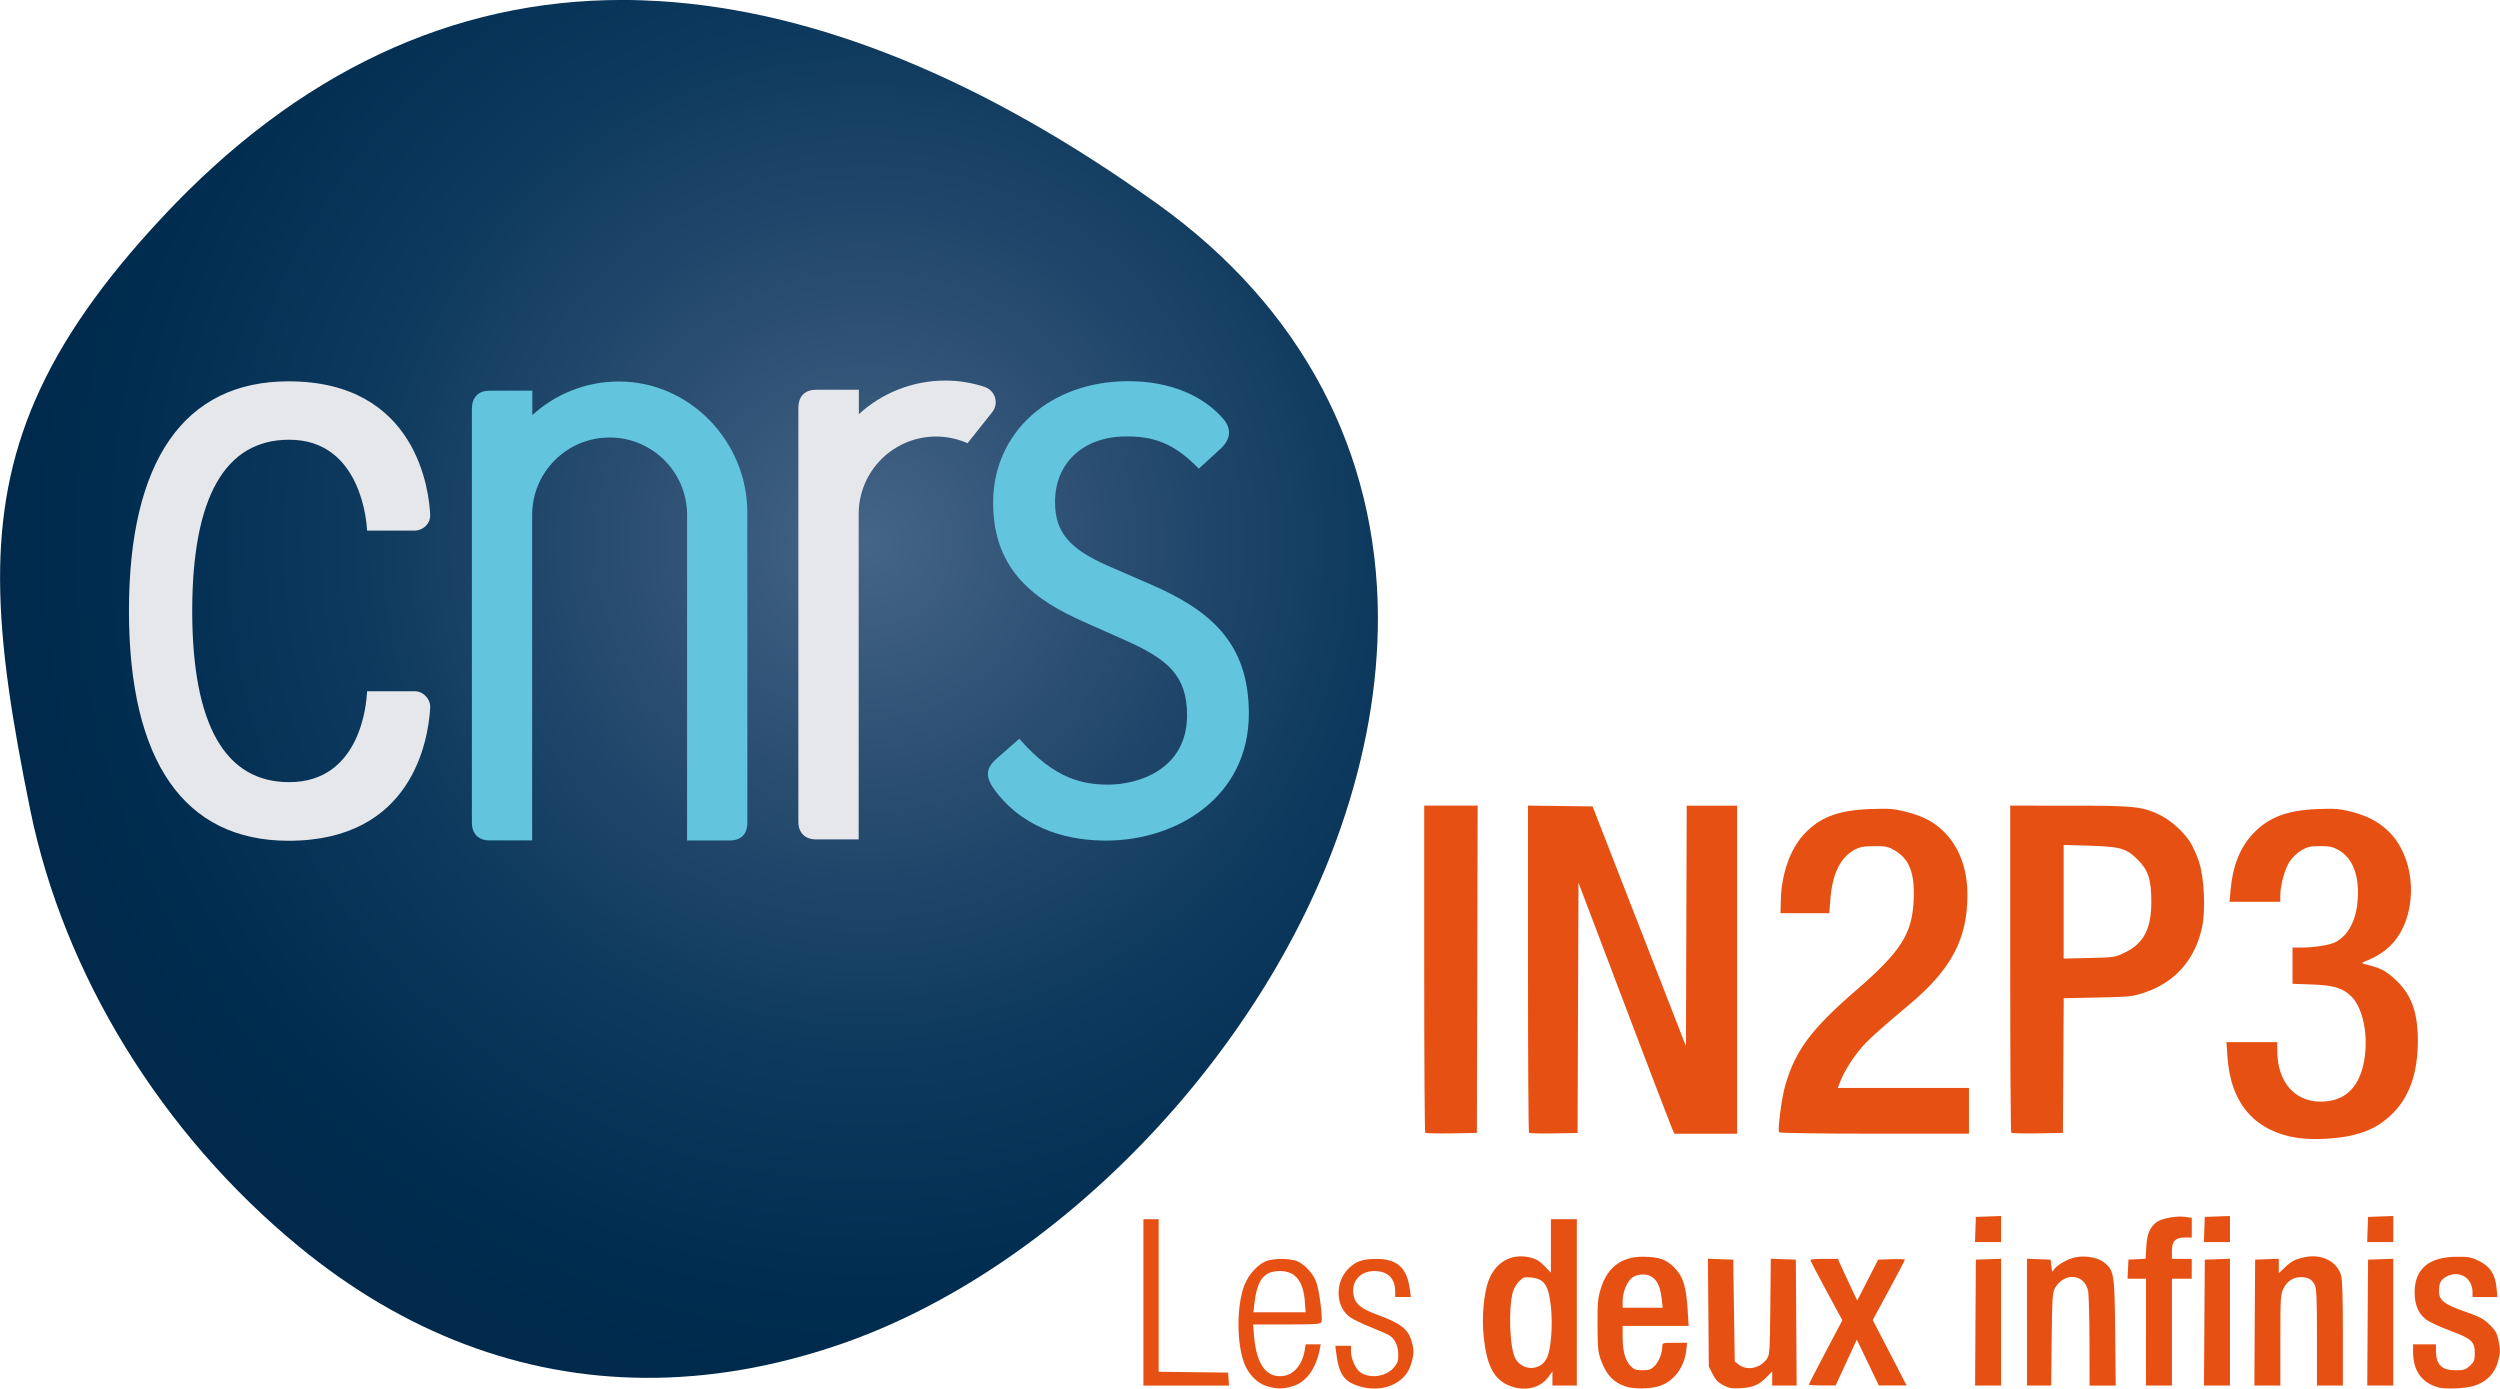 <?xml version="1.0" encoding="UTF-8" standalone="no"?>
<svg
   width="72"
   height="39.994"
   enable-background="new 184.629 85.914 55.276 55.276"
   version="1.1"
   viewBox="184.63 85.914 72 39.994"
   xml:space="preserve"
   id="svg31"
   sodipodi:docname="logo_in2p3.svg"
   inkscape:version="1.1.2 (0a00cf5339, 2022-02-04)"
   xmlns:inkscape="http://www.inkscape.org/namespaces/inkscape"
   xmlns:sodipodi="http://sodipodi.sourceforge.net/DTD/sodipodi-0.dtd"
   xmlns="http://www.w3.org/2000/svg"
   xmlns:svg="http://www.w3.org/2000/svg"><sodipodi:namedview
   id="namedview33"
   pagecolor="#ffffff"
   bordercolor="#666666"
   borderopacity="1.0"
   inkscape:pageshadow="2"
   inkscape:pageopacity="0.0"
   inkscape:pagecheckerboard="0"
   showgrid="false"
   inkscape:zoom="17.977697"
   inkscape:cx="23.501342"
   inkscape:cy="19.997"
   inkscape:window-width="1850"
   inkscape:window-height="1136"
   inkscape:window-x="70"
   inkscape:window-y="27"
   inkscape:window-maximized="1"
   inkscape:current-layer="svg31" /><defs
   id="defs13"><radialGradient
   id="a"
   cx="1981.3"
   cy="-1309.8"
   r="212.81"
   gradientTransform="matrix(0.118,0,0,-0.118,-24.213,-53.041)"
   gradientUnits="userSpaceOnUse">
		<stop
   stop-color="#456587"
   offset="0"
   id="stop2" />
		<stop
   stop-color="#2C4F73"
   offset=".256"
   id="stop4" />
		<stop
   stop-color="#0C395D"
   offset=".593"
   id="stop6" />
		<stop
   stop-color="#002D50"
   offset=".852"
   id="stop8" />
		<stop
   stop-color="#00294B"
   offset="1"
   id="stop10" />
	</radialGradient>
        
        
		
            
            
            
	</defs>
    <path
   d="m 221.108,125.834 c -0.273,-0.084 -0.527,-0.344 -0.647,-0.665 -0.218,-0.584 -0.217,-1.641 0.003,-2.231 0.122,-0.328 0.426,-0.65 0.679,-0.72 0.224,-0.062 0.566,-0.062 0.791,-5.1e-4 0.231,0.064 0.516,0.361 0.611,0.638 0.084,0.245 0.183,1.031 0.144,1.134 -0.023,0.06 -0.156,0.069 -0.998,0.069 h -0.972 l 0.029,0.341 c 0.07,0.837 0.374,1.229 0.879,1.135 0.286,-0.054 0.516,-0.341 0.577,-0.724 l 0.029,-0.18 h 0.435 l -0.029,0.143 c -0.114,0.571 -0.393,0.95 -0.784,1.066 -0.272,0.081 -0.471,0.079 -0.746,-0.006 z m 1.1,-2.45 c -0.044,-0.576 -0.278,-0.862 -0.705,-0.863 -0.48,-5.1e-4 -0.667,0.243 -0.752,0.978 l -0.024,0.209 h 1.505 z m 1.506,2.435 c -0.383,-0.132 -0.524,-0.347 -0.597,-0.914 l -0.03,-0.231 h 0.451 l 0.001,0.165 c 0.001,0.215 0.138,0.513 0.279,0.605 0.276,0.181 0.726,0.117 0.946,-0.135 0.115,-0.131 0.136,-0.19 0.136,-0.384 -1.5e-4,-0.267 -0.109,-0.478 -0.295,-0.574 -0.068,-0.035 -0.3,-0.135 -0.517,-0.222 -0.217,-0.087 -0.468,-0.208 -0.559,-0.268 -0.435,-0.288 -0.468,-1.007 -0.063,-1.412 0.211,-0.211 0.412,-0.28 0.819,-0.279 0.584,0.002 0.867,0.261 0.948,0.87 l 0.03,0.227 h -0.451 v -0.155 c 0,-0.382 -0.215,-0.592 -0.607,-0.592 -0.426,0 -0.69,0.337 -0.581,0.742 0.06,0.223 0.222,0.348 0.661,0.511 0.702,0.261 0.905,0.42 1.006,0.791 0.065,0.238 0.061,0.36 -0.022,0.639 -0.173,0.581 -0.862,0.854 -1.556,0.615 z m 4.311,-0.03 c -0.398,-0.198 -0.584,-0.59 -0.667,-1.403 -0.055,-0.544 0.005,-1.218 0.141,-1.586 0.2,-0.539 0.66,-0.798 1.195,-0.672 0.174,0.041 0.272,0.099 0.415,0.246 l 0.187,0.193 v -1.54 h 0.747 v 4.79 h -0.703 v -0.409 l -0.127,0.176 c -0.241,0.333 -0.753,0.421 -1.188,0.204 z m 0.998,-0.569 c 0.058,-0.038 0.134,-0.14 0.171,-0.226 0.107,-0.255 0.156,-0.922 0.105,-1.42 -0.066,-0.644 -0.189,-0.83 -0.571,-0.867 -0.197,-0.019 -0.231,-0.008 -0.348,0.109 -0.071,0.071 -0.151,0.207 -0.178,0.302 -0.136,0.486 -0.092,1.639 0.073,1.925 0.156,0.271 0.486,0.349 0.748,0.177 z m 2.416,0.623 c -0.353,-0.126 -0.545,-0.332 -0.701,-0.755 -0.084,-0.227 -0.096,-0.352 -0.099,-1.007 -0.003,-0.663 0.008,-0.783 0.099,-1.071 0.19,-0.604 0.598,-0.907 1.216,-0.902 0.46,0.004 0.67,0.078 0.905,0.32 0.246,0.254 0.331,0.527 0.375,1.202 l 0.03,0.472 h -1.902 v 0.31 c 0,0.406 0.071,0.673 0.221,0.834 0.105,0.112 0.154,0.131 0.349,0.131 0.191,0 0.247,-0.02 0.352,-0.124 0.122,-0.122 0.22,-0.374 0.22,-0.568 5.1e-4,-0.094 0.016,-0.099 0.358,-0.099 h 0.358 l -0.027,0.228 c -0.059,0.496 -0.371,0.899 -0.795,1.026 -0.267,0.08 -0.738,0.081 -0.959,0.002 z m 1.046,-2.534 c -0.038,-0.337 -0.13,-0.533 -0.298,-0.632 -0.159,-0.094 -0.437,-0.07 -0.571,0.05 -0.139,0.124 -0.252,0.41 -0.253,0.641 l -0.001,0.209 h 1.154 z m 1.777,2.501 c -0.151,-0.078 -0.224,-0.154 -0.308,-0.322 l -0.11,-0.22 -0.013,-1.551 -0.013,-1.551 0.729,0.026 0.022,1.465 0.022,1.465 0.102,0.083 c 0.241,0.195 0.617,0.126 0.818,-0.149 0.086,-0.118 0.091,-0.19 0.104,-1.507 l 0.013,-1.383 0.361,0.013 0.361,0.013 0.012,1.813 0.011,1.813 h -0.704 v -0.409 l -0.156,0.16 c -0.223,0.229 -0.395,0.304 -0.745,0.325 -0.258,0.015 -0.339,0.002 -0.505,-0.084 z m 20.565,0.054 c -0.465,-0.141 -0.701,-0.485 -0.701,-1.021 v -0.212 h 0.659 v 0.169 c 0,0.417 0.158,0.578 0.569,0.578 0.229,0 0.284,-0.017 0.405,-0.125 0.121,-0.108 0.141,-0.155 0.144,-0.348 0.006,-0.352 -0.084,-0.435 -0.716,-0.67 -0.294,-0.109 -0.606,-0.255 -0.693,-0.324 -0.219,-0.174 -0.323,-0.424 -0.323,-0.774 0,-0.677 0.406,-1.023 1.207,-1.028 0.348,-0.003 0.427,0.012 0.648,0.121 0.317,0.155 0.469,0.389 0.504,0.776 l 0.024,0.264 h -0.715 v -0.136 c 0,-0.417 -0.378,-0.648 -0.748,-0.457 -0.164,0.085 -0.219,0.19 -0.219,0.419 0,0.266 0.146,0.381 0.752,0.593 0.418,0.146 0.534,0.208 0.705,0.373 0.164,0.159 0.213,0.244 0.253,0.431 0.065,0.307 0.062,0.388 -0.021,0.671 -0.097,0.33 -0.351,0.571 -0.705,0.67 -0.271,0.076 -0.827,0.093 -1.029,0.032 z m -37.267,-2.441 v -2.395 h 0.439 v 4.393 l 2,0.024 0.014,0.187 0.013,0.187 h -2.466 z m 19.162,2.371 c 0,-0.013 0.218,-0.436 0.484,-0.94 l 0.484,-0.916 -0.441,-0.815 c -0.242,-0.448 -0.452,-0.846 -0.467,-0.884 -0.023,-0.059 0.029,-0.069 0.376,-0.069 h 0.403 l 0.103,0.231 c 0.057,0.127 0.182,0.397 0.279,0.6 l 0.175,0.369 0.603,-1.178 0.385,-0.013 c 0.212,-0.007 0.385,-5.3e-4 0.385,0.014 0,0.015 -0.208,0.412 -0.463,0.883 l -0.463,0.856 0.488,0.942 0.488,0.942 h -0.801 l -0.317,-0.66 -0.317,-0.66 -0.305,0.66 -0.305,0.66 h -0.387 c -0.213,0 -0.387,-0.011 -0.387,-0.024 z m 4.801,-1.789 0.012,-1.813 0.363,-0.013 0.363,-0.013 v 3.651 h -0.748 z m 1.484,-0.013 v -1.826 l 0.681,0.026 0.022,0.198 c 0.015,0.133 0.032,0.173 0.053,0.123 0.055,-0.133 0.386,-0.336 0.632,-0.387 0.301,-0.063 0.669,0.006 0.849,0.158 0.271,0.228 0.286,0.324 0.303,2.008 l 0.016,1.527 h -0.754 l -0.002,-1.264 c -0.001,-0.695 -0.019,-1.352 -0.04,-1.46 -0.097,-0.503 -0.699,-0.549 -0.959,-0.074 -0.066,0.121 -0.078,0.309 -0.09,1.468 l -0.014,1.329 h -0.696 v -1.826 z m 3.428,0.288 v -1.538 h -0.532 l 0.013,-0.275 0.013,-0.275 0.494,-0.026 0.02,-0.343 c 0.021,-0.371 0.105,-0.57 0.299,-0.714 0.143,-0.106 0.58,-0.185 0.821,-0.149 l 0.19,0.028 v 0.566 h -0.198 c -0.274,0 -0.374,0.106 -0.374,0.396 v 0.22 h 0.571 v 0.571 h -0.571 v 3.076 h -0.747 z m 1.681,-0.275 0.012,-1.813 0.725,-0.026 v 3.651 h -0.748 z m 1.45,0 0.012,-1.813 0.681,-0.026 v 0.417 l 0.165,-0.158 c 0.203,-0.194 0.295,-0.242 0.578,-0.303 0.486,-0.104 0.929,0.114 1.05,0.517 0.037,0.124 0.053,0.63 0.053,1.678 v 1.5 h -0.747 v -1.387 c 0,-1.151 -0.011,-1.408 -0.066,-1.515 -0.083,-0.16 -0.19,-0.219 -0.396,-0.219 -0.222,0 -0.402,0.118 -0.505,0.332 -0.081,0.167 -0.087,0.274 -0.087,1.484 v 1.305 h -0.748 z m 3.252,0 0.012,-1.813 0.725,-0.026 v 3.651 h -0.748 z m -11.296,-2.681 0.013,-0.363 0.363,-0.013 0.363,-0.013 v 0.751 h -0.751 z m 6.592,0 0.013,-0.363 0.363,-0.013 0.363,-0.013 v 0.751 h -0.751 z m 4.703,0 0.013,-0.363 0.363,-0.013 0.363,-0.013 v 0.751 h -0.751 z m -1.955,-2.629 c -1.282,-0.177 -1.992,-0.982 -2.083,-2.36 l -0.027,-0.407 h 1.463 l 5.2e-4,0.253 c 0.002,0.887 0.495,1.461 1.252,1.46 0.663,-0.001 1.08,-0.371 1.233,-1.091 0.155,-0.73 0.007,-1.567 -0.34,-1.926 -0.243,-0.251 -0.513,-0.335 -1.146,-0.357 l -0.56,-0.019 v -1.044 l 0.275,-5.2e-4 c 0.351,-5.1e-4 0.801,-0.073 0.96,-0.155 0.377,-0.195 0.607,-0.641 0.644,-1.251 0.042,-0.69 -0.153,-1.179 -0.56,-1.406 -0.163,-0.091 -0.256,-0.11 -0.529,-0.109 -0.279,10e-4 -0.363,0.02 -0.534,0.12 -0.115,0.067 -0.261,0.207 -0.337,0.321 -0.141,0.213 -0.271,0.685 -0.271,0.984 v 0.178 h -1.462 l 0.03,-0.341 c 0.061,-0.688 0.268,-1.212 0.634,-1.606 0.45,-0.484 0.982,-0.689 1.877,-0.724 0.483,-0.018 0.63,-0.007 0.931,0.068 0.495,0.125 0.824,0.296 1.113,0.58 0.706,0.692 0.853,2.019 0.325,2.93 -0.218,0.376 -0.558,0.644 -1.052,0.828 -0.07,0.026 -0.043,0.044 0.132,0.086 0.364,0.089 0.54,0.184 0.807,0.439 0.445,0.425 0.626,0.928 0.627,1.742 6e-4,0.95 -0.255,1.656 -0.777,2.144 -0.321,0.3 -0.61,0.453 -1.088,0.574 -0.408,0.104 -1.123,0.144 -1.537,0.087 z m -25.185,-0.158 c -0.017,-0.017 -0.03,-2.143 -0.03,-4.726 v -4.695 h 1.539 l -0.022,9.427 -0.728,0.012 c -0.4,0.007 -0.741,-0.002 -0.758,-0.018 z m 2.989,3e-5 c -0.017,-0.017 -0.03,-2.144 -0.03,-4.726 v -4.696 l 1.861,0.024 1.344,3.452 1.344,3.452 0.011,-3.463 0.011,-3.463 h 1.45 v 9.449 h -1.803 l -0.066,-0.143 c -0.036,-0.079 -0.658,-1.705 -1.382,-3.615 l -1.316,-3.472 -0.013,3.604 -0.013,3.604 -0.684,0.012 c -0.376,0.007 -0.697,-0.002 -0.714,-0.018 z m 7.202,-0.011 c -0.047,-0.076 0.073,-0.995 0.176,-1.35 0.294,-1.013 0.743,-1.616 2.042,-2.742 1.303,-1.128 1.622,-1.634 1.659,-2.629 0.029,-0.754 -0.127,-1.152 -0.548,-1.399 -0.189,-0.111 -0.253,-0.125 -0.586,-0.123 -0.296,10e-4 -0.411,0.021 -0.556,0.097 -0.422,0.222 -0.654,0.693 -0.711,1.447 l -0.03,0.387 h -1.406 l 0.01,-0.396 c 0.018,-0.721 0.266,-1.435 0.643,-1.852 0.462,-0.511 1,-0.72 1.943,-0.752 0.53,-0.018 0.67,-0.008 0.983,0.071 0.521,0.132 0.804,0.275 1.098,0.555 0.463,0.441 0.707,1.08 0.707,1.849 0,1.265 -0.466,2.145 -1.67,3.153 -0.91,0.762 -1.244,1.067 -1.445,1.32 -0.246,0.309 -0.439,0.626 -0.546,0.897 l -0.074,0.187 h 3.779 v 1.318 h -2.722 c -1.551,0 -2.733,-0.017 -2.747,-0.039 z m 6.686,0.011 c -0.017,-0.017 -0.03,-2.143 -0.03,-4.726 v -4.695 l 1.703,5.9e-4 c 1.872,6e-4 2.08,0.022 2.59,0.26 0.314,0.147 0.695,0.485 0.889,0.788 0.071,0.112 0.184,0.362 0.25,0.555 0.159,0.466 0.202,1.41 0.088,1.923 -0.206,0.927 -0.786,1.574 -1.67,1.864 -0.331,0.108 -0.423,0.118 -1.332,0.136 l -0.977,0.02 -0.023,3.88 -0.728,0.012 c -0.4,0.007 -0.741,-0.002 -0.758,-0.018 z m 3.28,-5.194 c 0.539,-0.265 0.754,-0.682 0.754,-1.458 -5.1e-4,-0.639 -0.086,-0.907 -0.386,-1.207 -0.332,-0.332 -0.507,-0.383 -1.403,-0.408 l -0.736,-0.021 v 3.272 l 0.739,-0.017 c 0.732,-0.017 0.742,-0.018 1.033,-0.162 z"
   fill="#e65113"
   stroke-width="0.044"
   id="path15" /><path
   d="m 203.63,85.947 c -0.357,-0.021 -0.712,-0.034 -1.063,-0.034 -4.912,-0.006 -9.361,2.085 -13.237,6.231 -3.525,3.766 -4.71,6.799 -4.698,10.459 0.006,1.958 0.353,4.096 0.867,6.625 0.967,4.753 3.788,9.339 7.741,12.588 3.024,2.485 6.398,3.756 9.955,3.78 1.842,0.012 3.732,-0.31 5.651,-0.972 6.189,-2.136 12.112,-8.253 14.398,-14.873 0.724,-2.094 1.076,-4.135 1.07,-6.075 -0.018,-4.743 -2.186,-8.9 -6.325,-11.872 -5.024,-3.609 -9.853,-5.578 -14.359,-5.857 z"
   fill="url(#a)"
   id="path17"
   style="fill:url(#a);stroke-width:0.728" /><path
   d="m 196.562,105.822 h -1.361 l -0.002,0.039 c -0.012,0.265 -0.168,2.579 -2.24,2.579 -1.851,0 -2.791,-1.659 -2.793,-4.931 0.001,-3.271 0.942,-4.931 2.793,-4.931 2.107,0 2.234,2.473 2.24,2.579 l 0.002,0.039 h 1.361 c 0.125,0 0.247,-0.05 0.335,-0.141 0.085,-0.087 0.127,-0.198 0.122,-0.315 -0.028,-0.642 -0.357,-3.844 -4.078,-3.844 -3.007,0 -4.597,2.286 -4.597,6.609 0,4.331 1.589,6.623 4.597,6.623 3.58,0 4.025,-2.925 4.078,-3.821 0.008,-0.124 -0.034,-0.244 -0.119,-0.334 -0.088,-0.102 -0.211,-0.153 -0.337,-0.153 z"
   fill="#ffffff"
   id="path19"
   style="stroke-width:0.728;fill:#e5e7eb;fill-opacity:1" /><path
   d="m 217.711,102.72 -1.17,-0.51 c -1.128,-0.494 -1.526,-0.977 -1.526,-1.842 0,-1.128 0.824,-1.885 2.051,-1.885 0.726,0 1.32,0.149 2.049,0.888 l 0.039,0.042 0.626,-0.572 c 0.363,-0.336 0.257,-0.64 0.106,-0.835 -0.61,-0.72 -1.589,-1.114 -2.76,-1.114 -2.255,0 -3.894,1.471 -3.894,3.499 0,1.993 1.256,2.827 2.613,3.432 l 1.197,0.533 c 1.203,0.539 1.775,0.998 1.775,2.156 0,1.577 -1.426,1.999 -2.268,1.999 -0.724,0 -1.532,-0.155 -2.523,-1.277 l -0.039,-0.045 -0.652,0.572 c -0.336,0.294 -0.337,0.548 -0.012,0.967 0.896,1.154 2.212,1.395 3.158,1.395 2.044,0 4.116,-1.256 4.116,-3.657 7.3e-4,-2.079 -1.153,-3.001 -2.885,-3.747 z"
   fill="#62c4dd"
   id="path21"
   style="stroke-width:0.728" /><path
   d="m 206.153,100.673 c 0,-2.042 -1.656,-3.772 -3.698,-3.772 -0.961,0 -1.836,0.367 -2.494,0.967 v -0.702 h -1.229 c -0.371,0 -0.512,0.241 -0.512,0.52 v 11.919 c 0,0.335 0.204,0.513 0.506,0.513 h 1.23 v -9.373 c 0,-1.231 0.998,-2.231 2.231,-2.231 1.232,0 2.231,0.998 2.231,2.231 v 9.375 h 1.222 c 0.339,0 0.514,-0.189 0.514,-0.512 -7.3e-4,7.3e-4 -7.3e-4,-8.923 -7.3e-4,-8.935 z"
   fill="#62c4dd"
   id="path23"
   style="stroke-width:0.728" /><path
   d="m 213.203,97.789 c 0.065,-0.081 0.104,-0.181 0.104,-0.291 0,-0.205 -0.133,-0.377 -0.318,-0.44 -0.355,-0.119 -0.736,-0.184 -1.13,-0.184 -0.961,0 -1.836,0.367 -2.494,0.967 v -0.702 h -1.23 c -0.371,0 -0.512,0.241 -0.512,0.52 v 11.917 c 0,0.335 0.206,0.513 0.508,0.513 h 1.229 v -9.372 c 0,-1.232 0.998,-2.231 2.231,-2.231 0.322,0 0.628,0.071 0.904,0.193 l 0.71,-0.893 z"
   fill="#ffffff"
   id="path25"
   style="stroke-width:0.728;fill:#e5e7eb;fill-opacity:1" />
</svg>

